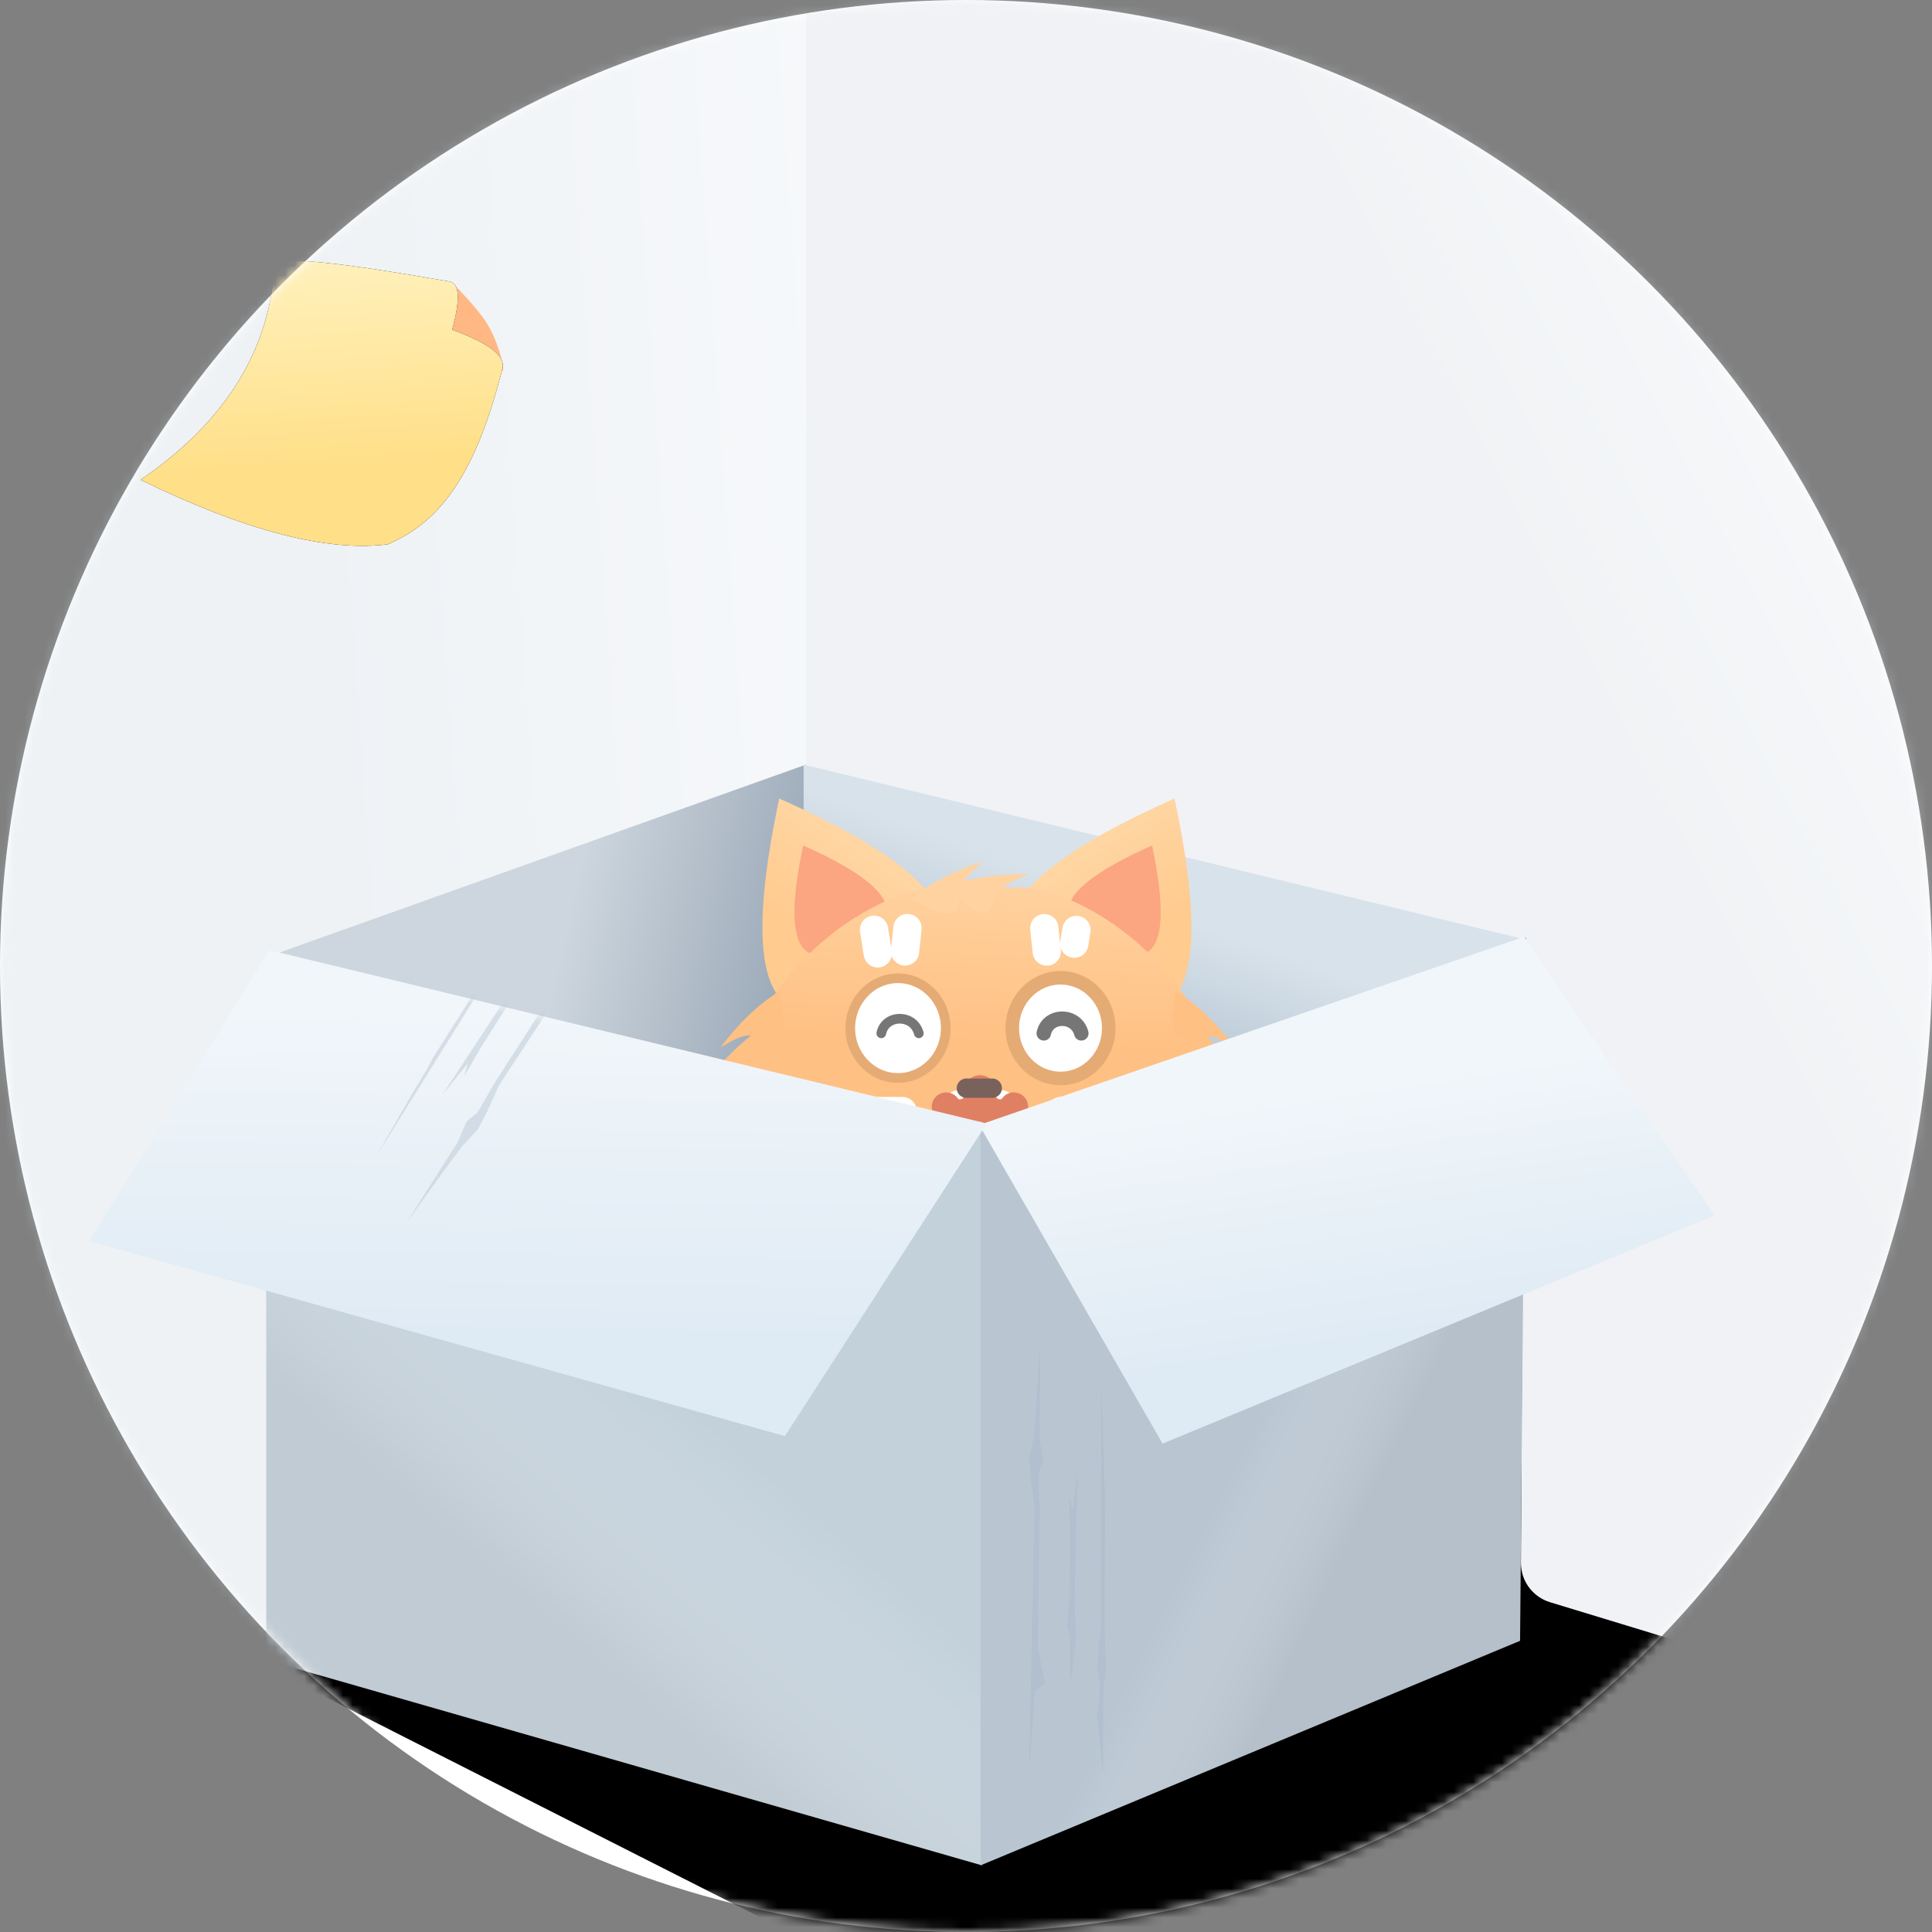 <?xml version="1.0" encoding="UTF-8"?>
<svg width="200px" height="200px" viewBox="0 0 200 200" version="1.1" xmlns="http://www.w3.org/2000/svg" xmlns:xlink="http://www.w3.org/1999/xlink">
    <rect x="0" y="0" width="200" height="200" fill="#808080" stroke="none"/>
    <!-- Generator: Sketch 54.1 (76490) - https://sketchapp.com -->
    <title>Clipped</title>
    <desc>Created with Sketch.</desc>
    <defs>
        <circle id="path-1" cx="100" cy="100" r="100"></circle>
        <linearGradient x1="25.886%" y1="56.871%" x2="48.734%" y2="46.02%" id="linearGradient-3">
            <stop stop-color="#CCD3DC" offset="0%"></stop>
            <stop stop-color="#E8EDF4" offset="49.855%"></stop>
            <stop stop-color="#F5F9FF" offset="100%"></stop>
        </linearGradient>
        <linearGradient x1="128.417%" y1="46.675%" x2="54.667%" y2="58.477%" id="linearGradient-4">
            <stop stop-color="#F2F6FC" offset="0%"></stop>
            <stop stop-color="#C6D2DD" offset="100%"></stop>
        </linearGradient>
        <linearGradient x1="50%" y1="62.178%" x2="49.842%" y2="43.724%" id="linearGradient-5">
            <stop stop-color="#FFFFFF" stop-opacity="0" offset="0%"></stop>
            <stop stop-color="#B9C3CB" offset="100%"></stop>
        </linearGradient>
        <linearGradient x1="50%" y1="83.667%" x2="49.842%" y2="32.65%" id="linearGradient-6">
            <stop stop-color="#FFFFFF" stop-opacity="0" offset="0%"></stop>
            <stop stop-color="#B9C3CB" offset="100%"></stop>
        </linearGradient>
        <linearGradient x1="50%" y1="31.879%" x2="14.154%" y2="45.582%" id="linearGradient-7">
            <stop stop-color="#CDD6DE" offset="0%"></stop>
            <stop stop-color="#9FACBA" offset="100%"></stop>
        </linearGradient>
        <linearGradient x1="50%" y1="16.72%" x2="44.598%" y2="35.68%" id="linearGradient-8">
            <stop stop-color="#D8E2EA" offset="0%"></stop>
            <stop stop-color="#B0C1D0" offset="100%"></stop>
        </linearGradient>
        <linearGradient x1="160.387%" y1="14.875%" x2="50%" y2="85.125%" id="linearGradient-9">
            <stop stop-color="#FFE7C2" offset="0%"></stop>
            <stop stop-color="#FFCB8F" offset="100%"></stop>
        </linearGradient>
        <linearGradient x1="50%" y1="-38.175%" x2="44.644%" y2="40.208%" id="linearGradient-10">
            <stop stop-color="#FFE2B9" offset="0%"></stop>
            <stop stop-color="#FFC083" offset="100%"></stop>
        </linearGradient>
        <linearGradient x1="34.955%" y1="90.277%" x2="45.432%" y2="15.052%" id="linearGradient-11">
            <stop stop-color="#FFFFFF" stop-opacity="0" offset="0%"></stop>
            <stop stop-color="#132E3C" offset="100%"></stop>
        </linearGradient>
        <linearGradient x1="25.861%" y1="63.292%" x2="42.67%" y2="38.467%" id="linearGradient-12">
            <stop stop-color="#FFFFFF" stop-opacity="0" offset="0%"></stop>
            <stop stop-color="#132E3C" offset="100%"></stop>
        </linearGradient>
        <linearGradient x1="41.665%" y1="72.464%" x2="47.469%" y2="30.508%" id="linearGradient-13">
            <stop stop-color="#FFFFFF" stop-opacity="0" offset="0%"></stop>
            <stop stop-color="#132E3C" offset="100%"></stop>
        </linearGradient>
        <linearGradient x1="25.861%" y1="57.414%" x2="42.67%" y2="43.567%" id="linearGradient-14">
            <stop stop-color="#FFFFFF" stop-opacity="0" offset="0%"></stop>
            <stop stop-color="#132E3C" offset="100%"></stop>
        </linearGradient>
        <linearGradient x1="61.329%" y1="31.79%" x2="50%" y2="83.145%" id="linearGradient-15">
            <stop stop-color="#F1F6FA" offset="0%"></stop>
            <stop stop-color="#DEEAF4" offset="100%"></stop>
        </linearGradient>
        <linearGradient x1="51.904%" y1="15.988%" x2="50%" y2="80.204%" id="linearGradient-16">
            <stop stop-color="#F1F6FA" offset="0%"></stop>
            <stop stop-color="#DEEAF4" offset="100%"></stop>
        </linearGradient>
        <linearGradient x1="51.904%" y1="12.675%" x2="50%" y2="83.145%" id="linearGradient-17">
            <stop stop-color="#F1F6FA" offset="0%"></stop>
            <stop stop-color="#DEEAF4" offset="100%"></stop>
        </linearGradient>
        <polygon id="path-18" points="18.629 0 0 30.115 72.003 50.313 92.898 17.945"></polygon>
        <linearGradient x1="50%" y1="-44.431%" x2="56.017%" y2="92.45%" id="linearGradient-20">
            <stop stop-color="#FFF1BC" offset="0%"></stop>
            <stop stop-color="#FFDF87" offset="100%"></stop>
        </linearGradient>
        <linearGradient x1="50%" y1="-1.11022302e-14%" x2="56.017%" y2="72.477%" id="linearGradient-21">
            <stop stop-color="#FFF1BC" offset="0%"></stop>
            <stop stop-color="#FFDF87" offset="100%"></stop>
        </linearGradient>
    </defs>
    <g id="一、首页" stroke="none" stroke-width="1" fill="none" fill-rule="evenodd">
        <g id="空页面提示1" transform="translate(-832, -284)">
            <g id="异常/空内容提示" transform="translate(610, 134)">
                <g id="empty-content">
                    <g id="Artwork" transform="translate(222, 150)">
                        <g id="Mask" fill="#FFFFFF" fill-rule="nonzero">
                            <circle id="path-1" cx="100" cy="100" r="100"></circle>
                        </g>
                        <g id="Clipped">
                            <g id="Group-Clipped">
                                <mask id="mask-2" fill="white">
                                    <use xlink:href="#path-1"></use>
                                </mask>
                                <g id="path-1"></g>
                                <g id="Group" mask="url(#mask-2)">
                                    <g transform="translate(-40, -91)" id="编组">
                                        <g transform="translate(0, 0.286)">
                                            <g id="Wall" opacity="0.3" fill-rule="nonzero">
                                                <polygon id="wall" fill="url(#linearGradient-3)" points="122.145 0.142 499.785 0.142 499.785 347.507 123.55 234.443"></polygon>
                                                <polygon id="wall" fill="url(#linearGradient-4)" points="0.301 0.621 123.441 0.621 123.441 231.686 127.494 238.155 0.301 290.065"></polygon>
                                            </g>
                                            <g id="Artwork" transform="translate(49.252, 72.319)">
                                                <g id="Shadow" transform="translate(18, 126)" fill-rule="nonzero">
                                                    <g id="path-6-link" fill="url(#linearGradient-6)">
                                                        <path d="M4.803,2.597 L130.468,0.485 L130.192,54.169 C130.182,56.048 131.407,57.71 133.204,58.257 L219.328,84.477 C219.356,84.485 219.384,84.493 219.412,84.501 L410.304,138.339 L150.63,141.145 L2.954,66.308 C1.525,65.584 0.625,64.119 0.625,62.517 L0.625,6.847 C0.625,4.527 2.484,2.636 4.803,2.597 Z" id="path-6"></path>
                                                    </g>
                                                    <g id="path-6-link" style="mix-blend-mode: overlay;" fill="#000000">
                                                        <path d="M4.803,2.597 L130.468,0.485 L130.192,54.169 C130.182,56.048 131.407,57.71 133.204,58.257 L219.328,84.477 C219.356,84.485 219.384,84.493 219.412,84.501 L410.304,138.339 L150.63,141.145 L2.954,66.308 C1.525,65.584 0.625,64.119 0.625,62.517 L0.625,6.847 C0.625,4.527 2.484,2.636 4.803,2.597 Z" id="path-6"></path>
                                                    </g>
                                                </g>
                                                <g id="Box" transform="translate(0, 96.494)">
                                                    <polygon id="side" fill="url(#linearGradient-7)" fill-rule="nonzero" transform="translate(46.246, 47.435) scale(-1, 1) translate(-46.246, -47.435) " points="18.327 1.059 74.165 20.99 74.165 93.811 18.959 73.881"></polygon>
                                                    <polygon id="side" fill="url(#linearGradient-8)" fill-rule="nonzero" points="73.939 1.059 147.989 19.004 147.989 91.825 73.939 73.881"></polygon>
                                                    <g id="cat" transform="translate(56.885, 0)">
                                                        <path d="M19.651,3.332 C27.272,12.74 30.287,19.131 28.696,22.504 C26.56,27.03 12.741,27.03 10.606,22.504 C9.015,19.131 12.03,12.74 19.651,3.332 Z" id="Triangle" fill="url(#linearGradient-9)" fill-rule="nonzero" transform="translate(19.651, 14.615) rotate(-27) translate(-19.651, -14.615) "></path>
                                                        <path d="M19.651,8.79 C23.585,13.647 25.142,16.946 24.32,18.688 C23.218,21.024 16.084,21.024 14.982,18.688 C14.16,16.946 15.716,13.647 19.651,8.79 Z" id="Triangle-Copy-2" fill="#FBA581" fill-rule="nonzero" transform="translate(19.651, 14.615) rotate(-27) translate(-19.651, -14.615) "></path>
                                                        <path d="M50.326,3.332 C57.947,12.74 60.962,19.131 59.371,22.504 C57.235,27.03 43.417,27.03 41.281,22.504 C39.69,19.131 42.705,12.74 50.326,3.332 Z" id="Triangle-Copy" fill="url(#linearGradient-9)" fill-rule="nonzero" transform="translate(50.326, 14.615) scale(-1, 1) rotate(-27) translate(-50.326, -14.615) "></path>
                                                        <path d="M50.477,8.79 C54.412,13.647 55.968,16.946 55.146,18.688 C54.044,21.024 46.91,21.024 45.808,18.688 C44.986,16.946 46.543,13.647 50.477,8.79 Z" id="Triangle-Copy-2" fill="#FBA581" fill-rule="nonzero" transform="translate(50.477, 14.615) scale(-1, 1) rotate(-27) translate(-50.477, -14.615) "></path>
                                                        <path d="M35.236,54 C43.439,54 43.423,50.702 48.066,48.177 C55.359,44.211 62.2,52.303 62.2,42.852 C62.2,33.131 57.431,23.875 50.191,18.34 C47.787,16.502 45.111,15.074 42.247,14.176 C40.011,13.475 37.281,13.887 34.856,13.887 C31.988,13.887 29.605,13.626 27.012,14.592 C24.199,15.641 21.586,17.203 19.259,19.16 C12.596,24.762 8.273,33.597 8.273,42.852 C8.273,51.559 14.079,43.103 20.696,47.185 C25.833,50.355 27.034,54 35.236,54 Z" id="Oval" fill="url(#linearGradient-10)" fill-rule="nonzero"></path>
                                                        <path d="M34.713,10.275 C32.567,11.607 30.541,13.536 28.633,16.063 C30.133,15.27 31.198,14.354 33.51,15.089 C35.052,15.58 35.453,13.975 34.713,10.275 Z" id="Path-3" fill="#FFD29F" fill-rule="nonzero" transform="translate(31.853, 13.169) scale(-1, 1) rotate(71) translate(-31.853, -13.169) "></path>
                                                        <path d="M38.9,10.275 C36.754,11.607 34.727,13.536 32.82,16.063 C34.319,15.27 35.384,14.354 37.697,15.089 C39.238,15.58 39.639,13.975 38.9,10.275 Z" id="Path-3-Copy-6" fill="#FFD29F" fill-rule="nonzero" transform="translate(36.04, 13.169) scale(-1, 1) rotate(52) translate(-36.04, -13.169) "></path>
                                                        <g id="Group-9" transform="translate(0, 24.255)" fill="#FFC083" fill-rule="nonzero">
                                                            <g id="Group-8" transform="translate(4.879, 0)">
                                                                <path d="M9.665,0.257 C7.519,1.59 5.493,3.519 3.585,6.045 C5.085,5.252 6.15,4.337 8.462,5.072 C10.004,5.562 10.405,3.957 9.665,0.257 Z" id="Path-3"></path>
                                                                <path d="M8.181,3.854 C6.035,5.187 4.008,7.116 2.101,9.642 C3.601,8.849 4.665,7.934 6.978,8.669 C8.52,9.159 8.921,7.554 8.181,3.854 Z" id="Path-3-Copy"></path>
                                                                <path d="M9.756,7.149 C5.404,7.703 2.471,9.915 0.956,13.784 C3.117,11.885 4.468,11.275 7.953,12.383 C10.276,13.121 10.877,11.377 9.756,7.149 Z" id="Path-3-Copy-2" transform="translate(5.63, 10.466) rotate(-14) translate(-5.63, -10.466) "></path>
                                                            </g>
                                                            <g id="Group-7" transform="translate(8.484, 20.211) rotate(-26) translate(-8.484, -20.211) translate(2.984, 12.711)">
                                                                <path d="M9.665,0.257 C7.519,1.59 5.493,3.519 3.585,6.045 C5.085,5.252 6.15,4.337 8.462,5.072 C10.004,5.562 10.405,3.957 9.665,0.257 Z" id="Path-3-Copy-5"></path>
                                                                <path d="M8.181,3.854 C6.035,5.187 4.008,7.116 2.101,9.642 C3.601,8.849 4.665,7.934 6.978,8.669 C8.52,9.159 8.921,7.554 8.181,3.854 Z" id="Path-3-Copy-4"></path>
                                                                <path d="M9.756,7.149 C5.404,7.703 2.471,9.915 0.956,13.784 C3.117,11.885 4.468,11.275 7.953,12.383 C10.276,13.121 10.877,11.377 9.756,7.149 Z" id="Path-3-Copy-3" transform="translate(5.63, 10.466) rotate(-14) translate(-5.63, -10.466) "></path>
                                                            </g>
                                                            <g id="Group-7-Copy" transform="translate(20.432, 21.563) rotate(-53) translate(-20.432, -21.563) translate(14.932, 14.063)">
                                                                <path d="M9.656,0.074 C7.511,1.407 5.484,3.336 3.577,5.862 C5.076,5.069 6.141,4.154 8.454,4.889 C9.995,5.379 10.396,3.774 9.656,0.074 Z" id="Path-3-Copy-5"></path>
                                                                <path d="M8.172,3.672 C6.026,5.004 4,6.933 2.092,9.459 C3.592,8.666 4.657,7.751 6.969,8.486 C8.511,8.976 8.912,7.371 8.172,3.672 Z" id="Path-3-Copy-4"></path>
                                                                <path d="M9.747,6.966 C5.395,7.52 2.462,9.732 0.947,13.601 C3.108,11.702 4.459,11.092 7.944,12.2 C10.267,12.938 10.868,11.194 9.747,6.966 Z" id="Path-3-Copy-3" transform="translate(5.621, 10.283) rotate(-14) translate(-5.621, -10.283) "></path>
                                                            </g>
                                                            <g id="Group-7-Copy-2" transform="translate(28.964, 28.926) rotate(-82) translate(-28.964, -28.926) translate(23.464, 21.426)">
                                                                <path d="M9.554,0.02 C7.408,1.352 5.382,3.281 3.474,5.808 C4.974,5.015 6.039,4.099 8.351,4.834 C9.893,5.324 10.294,3.719 9.554,0.02 Z" id="Path-3-Copy-5"></path>
                                                                <path d="M8.07,3.617 C5.924,4.949 3.897,6.878 1.99,9.405 C3.49,8.612 4.554,7.696 6.867,8.431 C8.409,8.921 8.81,7.316 8.07,3.617 Z" id="Path-3-Copy-4"></path>
                                                                <path d="M9.645,6.911 C5.293,7.466 2.36,9.677 0.845,13.546 C3.006,11.647 4.357,11.037 7.842,12.145 C10.165,12.884 10.766,11.139 9.645,6.911 Z" id="Path-3-Copy-3" transform="translate(5.519, 10.228) rotate(-14) translate(-5.519, -10.228) "></path>
                                                            </g>
                                                        </g>
                                                        <g id="Group-9-Copy" transform="translate(52.63, 42.255) scale(-1, 1) translate(-52.63, -42.255) translate(35.13, 24.255)" fill="#FFC083" fill-rule="nonzero">
                                                            <g id="Group-8" transform="translate(4.879, 0)">
                                                                <path d="M9.665,0.257 C7.519,1.59 5.493,3.519 3.585,6.045 C5.085,5.252 6.15,4.337 8.462,5.072 C10.004,5.562 10.405,3.957 9.665,0.257 Z" id="Path-3"></path>
                                                                <path d="M8.181,3.854 C6.035,5.187 4.008,7.116 2.101,9.642 C3.601,8.849 4.665,7.934 6.978,8.669 C8.52,9.159 8.921,7.554 8.181,3.854 Z" id="Path-3-Copy"></path>
                                                                <path d="M9.756,7.149 C5.404,7.703 2.471,9.915 0.956,13.784 C3.117,11.885 4.468,11.275 7.953,12.383 C10.276,13.121 10.877,11.377 9.756,7.149 Z" id="Path-3-Copy-2" transform="translate(5.63, 10.466) rotate(-14) translate(-5.63, -10.466) "></path>
                                                            </g>
                                                            <g id="Group-7" transform="translate(8.484, 20.211) rotate(-26) translate(-8.484, -20.211) translate(2.984, 12.711)">
                                                                <path d="M9.665,0.257 C7.519,1.59 5.493,3.519 3.585,6.045 C5.085,5.252 6.15,4.337 8.462,5.072 C10.004,5.562 10.405,3.957 9.665,0.257 Z" id="Path-3-Copy-5"></path>
                                                                <path d="M8.181,3.854 C6.035,5.187 4.008,7.116 2.101,9.642 C3.601,8.849 4.665,7.934 6.978,8.669 C8.52,9.159 8.921,7.554 8.181,3.854 Z" id="Path-3-Copy-4"></path>
                                                                <path d="M9.756,7.149 C5.404,7.703 2.471,9.915 0.956,13.784 C3.117,11.885 4.468,11.275 7.953,12.383 C10.276,13.121 10.877,11.377 9.756,7.149 Z" id="Path-3-Copy-3" transform="translate(5.63, 10.466) rotate(-14) translate(-5.63, -10.466) "></path>
                                                            </g>
                                                            <g id="Group-7-Copy" transform="translate(18.25, 21.437) rotate(-53) translate(-18.25, -21.437) translate(12.75, 13.937)">
                                                                <path d="M9.492,0.073 C7.346,1.405 5.32,3.334 3.412,5.861 C4.912,5.068 5.977,4.152 8.289,4.887 C9.831,5.378 10.232,3.773 9.492,0.073 Z" id="Path-3-Copy-5"></path>
                                                                <path d="M8.008,3.67 C5.862,5.002 3.835,6.932 1.928,9.458 C3.428,8.665 4.492,7.749 6.805,8.485 C8.347,8.975 8.748,7.37 8.008,3.67 Z" id="Path-3-Copy-4"></path>
                                                                <path d="M9.582,6.964 C5.231,7.519 2.298,9.731 0.783,13.599 C2.944,11.7 4.295,11.09 7.78,12.198 C10.103,12.937 10.704,11.192 9.582,6.964 Z" id="Path-3-Copy-3" transform="translate(5.456, 10.282) rotate(-14) translate(-5.456, -10.282) "></path>
                                                            </g>
                                                            <g id="Group-7-Copy-2" transform="translate(26.653, 29.07) rotate(-82) translate(-26.653, -29.07) translate(21.153, 21.57)">
                                                                <path d="M9.683,0.043 C7.538,1.375 5.511,3.304 3.604,5.831 C5.103,5.038 6.168,4.122 8.48,4.857 C10.022,5.347 10.423,3.742 9.683,0.043 Z" id="Path-3-Copy-5"></path>
                                                                <path d="M8.199,3.64 C6.053,4.972 4.027,6.901 2.119,9.428 C3.619,8.635 4.684,7.719 6.996,8.454 C8.538,8.944 8.939,7.34 8.199,3.64 Z" id="Path-3-Copy-4"></path>
                                                                <path d="M9.774,6.934 C5.422,7.489 2.489,9.7 0.974,13.569 C3.135,11.67 4.486,11.06 7.971,12.168 C10.294,12.907 10.895,11.162 9.774,6.934 Z" id="Path-3-Copy-3" transform="translate(5.648, 10.251) rotate(-14) translate(-5.648, -10.251) "></path>
                                                            </g>
                                                        </g>
                                                        <g id="Group-12" transform="translate(18.441, 17.381)">
                                                            <g id="Group-10" transform="translate(2.605, 4.897)">
                                                                <ellipse id="Oval-30" stroke="#E5AB74" fill="#FFFFFF" fill-rule="nonzero" cx="5.779" cy="6.052" rx="4.94" ry="5.159"></ellipse>
                                                                <path d="M4.048,6.592 C4.46,4.594 7.398,4.561 7.932,6.592" id="Path-18" stroke="#767676" stroke-linecap="round"></path>
                                                            </g>
                                                            <g id="Group-11" transform="translate(19.478, 4.897)">
                                                                <ellipse id="Oval-30-Copy" stroke="#E5AB74" stroke-width="1.4" fill="#FFFFFF" fill-rule="nonzero" cx="5.728" cy="6.052" rx="4.99" ry="5.209"></ellipse>
                                                                <path d="M3.996,6.592 C4.408,4.594 7.346,4.561 7.88,6.592" id="Path-18-Copy" stroke="#767676" stroke-width="1.5" stroke-linecap="round"></path>
                                                            </g>
                                                            <g id="Group-5" transform="translate(13.084, 15.859)">
                                                                <path d="M1.713,4.164 C2.658,4.164 3.425,3.19 3.425,1.989 C3.425,0.787 2.658,1.518 1.713,1.518 C0.767,1.518 0.274,1.907 0.274,3.108 C0.274,4.31 0.767,4.164 1.713,4.164 Z" id="Oval-2" fill="#FFFFFF" fill-rule="nonzero"></path>
                                                                <path d="M5.549,4.164 C6.495,4.164 7.262,3.19 7.262,1.989 C7.262,0.787 6.495,1.518 5.549,1.518 C4.603,1.518 4.11,1.907 4.11,3.108 C4.11,4.31 4.603,4.164 5.549,4.164 Z" id="Oval-2-Copy" fill="#FFFFFF" fill-rule="nonzero" transform="translate(5.686, 2.734) scale(-1, 1) translate(-5.686, -2.734) "></path>
                                                                <path d="M3.847,3.239 C4.724,4.537 7.396,4.135 7.278,1.472" id="Path-19-Copy" stroke="#E08063" stroke-width="2.983" stroke-linecap="round" transform="translate(5.565, 2.713) scale(-1, 1) translate(-5.565, -2.713) "></path>
                                                                <path d="M0.285,3.239 C1.162,4.537 3.834,4.135 3.716,1.472" id="Path-19" stroke="#E08063" stroke-width="2.983" stroke-linecap="round"></path>
                                                                <path d="M2.375,1.308 L5.058,1.308" id="Line-2" stroke="#78625B" stroke-width="2" stroke-linecap="round"></path>
                                                            </g>
                                                            <g id="Group-6" stroke-linecap="round" transform="translate(0.038, 18.428)" stroke="#FFFFFF" stroke-width="2.932">
                                                                <path d="M8.809,1.11 C7.75,1.11 4.829,1.11 0.048,1.11" id="Path-2"></path>
                                                                <path d="M8.756,3.685 C8.115,3.685 6.349,3.685 3.457,3.685" id="Path-2-Copy" transform="translate(6.107, 3.685) rotate(-12) translate(-6.107, -3.685) "></path>
                                                            </g>
                                                            <g id="Group-6-Copy-2" stroke-linecap="round" transform="translate(7.757, 2.386) rotate(96) translate(-7.757, -2.386) translate(5.757, -0.114)" stroke="#FFFFFF" stroke-width="2.932">
                                                                <path d="M2.48,1.09 C2.049,1.09 1.239,1.09 0.052,1.09" id="Path-2"></path>
                                                                <path d="M3.017,4.193 C2.717,4.193 1.893,4.193 0.544,4.193" id="Path-2-Copy" transform="translate(1.78, 4.193) rotate(-15) translate(-1.78, -4.193) "></path>
                                                            </g>
                                                            <g id="Group-6-Copy-3" stroke-linecap="round" transform="translate(25.083, 1.901) scale(-1, 1) rotate(96) translate(-25.083, -1.901) translate(23.583, -0.599)" stroke="#FFFFFF" stroke-width="2.932">
                                                                <path d="M2.48,1.09 C2.049,1.09 1.239,1.09 0.052,1.09" id="Path-2"></path>
                                                                <path d="M1.989,4.191 C1.817,4.191 1.34,4.191 0.561,4.191" id="Path-2-Copy" transform="translate(1.275, 4.191) rotate(-15) translate(-1.275, -4.191) "></path>
                                                            </g>
                                                            <g id="Group-6-Copy" stroke-linecap="round" transform="translate(29.547, 20.928) scale(-1, 1) translate(-29.547, -20.928) translate(25.047, 18.428)" stroke="#FFFFFF" stroke-width="2.932">
                                                                <path d="M8.809,1.11 C7.75,1.11 4.829,1.11 0.048,1.11" id="Path-2"></path>
                                                                <path d="M8.756,3.685 C8.115,3.685 6.349,3.685 3.457,3.685" id="Path-2-Copy" transform="translate(6.107, 3.685) rotate(-12) translate(-6.107, -3.685) "></path>
                                                            </g>
                                                        </g>
                                                    </g>
                                                    <polygon id="side" fill="#DEEAF4" fill-rule="nonzero" points="18.327 20.92 92.377 38.864 92.377 114.996 18.327 93.741"></polygon>
                                                    <g id="side" opacity="0.134" style="mix-blend-mode: multiply;" transform="translate(18, 20)" fill-rule="nonzero">
                                                        <g id="path-15-link" fill="#000000">
                                                            <polygon id="path-15" points="0.327 0.92 74.377 18.864 74.377 94.996 0.327 73.741"></polygon>
                                                        </g>
                                                        <g id="path-15-link" fill="url(#linearGradient-12)">
                                                            <polygon id="path-15" points="0.327 0.92 74.377 18.864 74.377 94.996 0.327 73.741"></polygon>
                                                        </g>
                                                    </g>
                                                    <polygon id="side" fill="#D2DEE9" fill-rule="nonzero" transform="translate(120.501, 66.965) scale(-1, 1) translate(-120.501, -66.965) " points="92.266 18.934 148.736 38.864 148.736 114.996 92.898 91.755"></polygon>
                                                    <g id="side" opacity="0.134" style="mix-blend-mode: multiply;" transform="translate(120.502, 66.5) scale(-1, 1) translate(-120.502, -66.5) translate(92.002, 18)" fill-rule="nonzero">
                                                        <g id="path-17-link" fill="#000000">
                                                            <polygon id="path-17" points="0.266 0.934 56.736 20.864 56.736 96.996 0.898 73.755"></polygon>
                                                        </g>
                                                        <g id="path-17-link" fill="url(#linearGradient-14)">
                                                            <polygon id="path-17" points="0.266 0.934 56.736 20.864 56.736 96.996 0.898 73.755"></polygon>
                                                        </g>
                                                    </g>
                                                    <polygon id="lid" fill="url(#linearGradient-15)" fill-rule="nonzero" transform="translate(130.179, 45.111) scale(-1, 1) translate(-130.179, -45.111) " points="111.856 18.88 92.114 47.711 149.262 71.342 168.244 38.356"></polygon>
                                                    <g id="scratches" opacity="0.6" transform="translate(101.114, 83.14) rotate(1) translate(-101.114, -83.14) translate(95.114, 60.64)" fill="#ACBBCB" fill-rule="nonzero">
                                                        <polygon id="Path-4" transform="translate(3.102, 22.571) rotate(3) translate(-3.102, -22.571) " points="1.802 6.831 1.768 10.148 1.47 12.521 1.768 14.521 2.381 17.516 3.723 44.916 3.723 36.363 4.734 35.55 3.723 31.881 2.903 17.516 2.527 13.912 2.903 12.521 2.381 10.148 1.768 0.225"></polygon>
                                                        <polygon id="Path-4-Copy" transform="translate(6.579, 24.534) rotate(-174) translate(-6.579, -24.534) " points="5.328 18.367 5.941 22.025 7.284 35.626 7.284 31.38 7.831 32.695 7.284 29.156 6.463 22.025 6.463 19.545 5.941 18.367 5.328 13.442"></polygon>
                                                        <polygon id="Path-4-Copy-2" transform="translate(9.566, 24.563) scale(-1, 1) rotate(-177) translate(-9.566, -24.563) " points="8.756 10.253 9.134 13.243 8.945 15.406 9.134 17.228 9.524 19.957 10.376 44.923 10.376 37.13 10.324 34.617 10.376 33.046 9.855 19.957 9.811 16.763 9.855 15.406 9.524 13.243 9.134 4.202"></polygon>
                                                    </g>
                                                    <g id="lid" transform="translate(0, 20.258)">
                                                        <g id="Mask" fill="url(#linearGradient-17)" fill-rule="nonzero">
                                                            <polygon id="path-21" points="18.629 0 0 30.115 72.003 50.313 92.898 17.945"></polygon>
                                                        </g>
                                                        <g id="Group-3-Copy-Clipped">
                                                            <g>
                                                                <mask id="mask-19" fill="white">
                                                                    <use xlink:href="#path-18"></use>
                                                                </mask>
                                                                <g id="path-17"></g>
                                                                <g id="Group-3-Copy" opacity="0.4" mask="url(#mask-19)">
                                                                    <g transform="translate(25, -15)" id="Group">
                                                                        <g>
                                                                            <g id="编组" transform="translate(17.336, 22.951) rotate(-147) translate(-17.336, -22.951) translate(11.336, 0.451)" fill="#ACBBCB" fill-rule="nonzero">
                                                                                <polygon id="Path-4" transform="translate(3.102, 22.571) rotate(3) translate(-3.102, -22.571) " points="1.802 6.831 1.768 10.148 1.47 12.521 1.768 14.521 2.381 17.516 3.723 44.916 3.723 36.363 4.734 35.55 3.723 31.881 2.903 17.516 2.527 13.912 2.903 12.521 2.381 10.148 1.768 0.225"></polygon>
                                                                                <polygon id="Path-4-Copy" transform="translate(6.579, 24.534) rotate(-174) translate(-6.579, -24.534) " points="5.328 18.367 5.941 22.025 7.284 35.626 7.284 31.38 7.831 32.695 7.284 29.156 6.463 22.025 6.463 19.545 5.941 18.367 5.328 13.442"></polygon>
                                                                                <polygon id="Path-4-Copy-2" transform="translate(9.566, 24.563) scale(-1, 1) rotate(-177) translate(-9.566, -24.563) " points="8.756 10.253 9.134 13.243 8.945 15.406 9.134 17.228 9.524 19.957 10.376 44.923 10.376 37.13 10.324 34.617 10.376 33.046 9.855 19.957 9.811 16.763 9.855 15.406 9.524 13.243 9.134 4.202"></polygon>
                                                                            </g>
                                                                        </g>
                                                                    </g>
                                                                </g>
                                                            </g>
                                                        </g>
                                                    </g>
                                                </g>
                                                <g id="yellow" transform="translate(5.299, 45.2)" fill-rule="nonzero">
                                                    <path d="M32.249,2.462 C33.458,3.651 34.488,4.804 35.341,5.921 C37.115,8.247 37.645,11.462 37.522,11.543 C36.848,11.986 33,9.431 32.249,7.356 C31.798,6.112 31.798,4.48 32.249,2.462 Z" id="Path-12" fill="#FFB883"></path>
                                                    <g id="Path-9">
                                                        <g id="path-24-link" fill="#000000">
                                                            <path d="M0,22.866 C8.845,16.827 13.482,9.303 13.911,0.294 C16.234,-0.052 20.72,0.38 31.977,2.337 C33.025,2.52 33.118,4.183 32.255,7.326 C36.05,8.718 37.789,10.044 37.472,11.304 C34.721,22.225 31.082,27.205 25.59,29.545 C19.29,30.345 10.76,28.118 0,22.866 Z" id="path-24"></path>
                                                        </g>
                                                        <g id="path-24-link" fill="url(#linearGradient-21)">
                                                            <path d="M0,22.866 C8.845,16.827 13.482,9.303 13.911,0.294 C16.234,-0.052 20.72,0.38 31.977,2.337 C33.025,2.52 33.118,4.183 32.255,7.326 C36.05,8.718 37.789,10.044 37.472,11.304 C34.721,22.225 31.082,27.205 25.59,29.545 C19.29,30.345 10.76,28.118 0,22.866 Z" id="path-24"></path>
                                                        </g>
                                                    </g>
                                                </g>
                                            </g>
                                        </g>
                                    </g>
                                </g>
                            </g>
                        </g>
                    </g>
                </g>
            </g>
        </g>
    </g>
</svg>